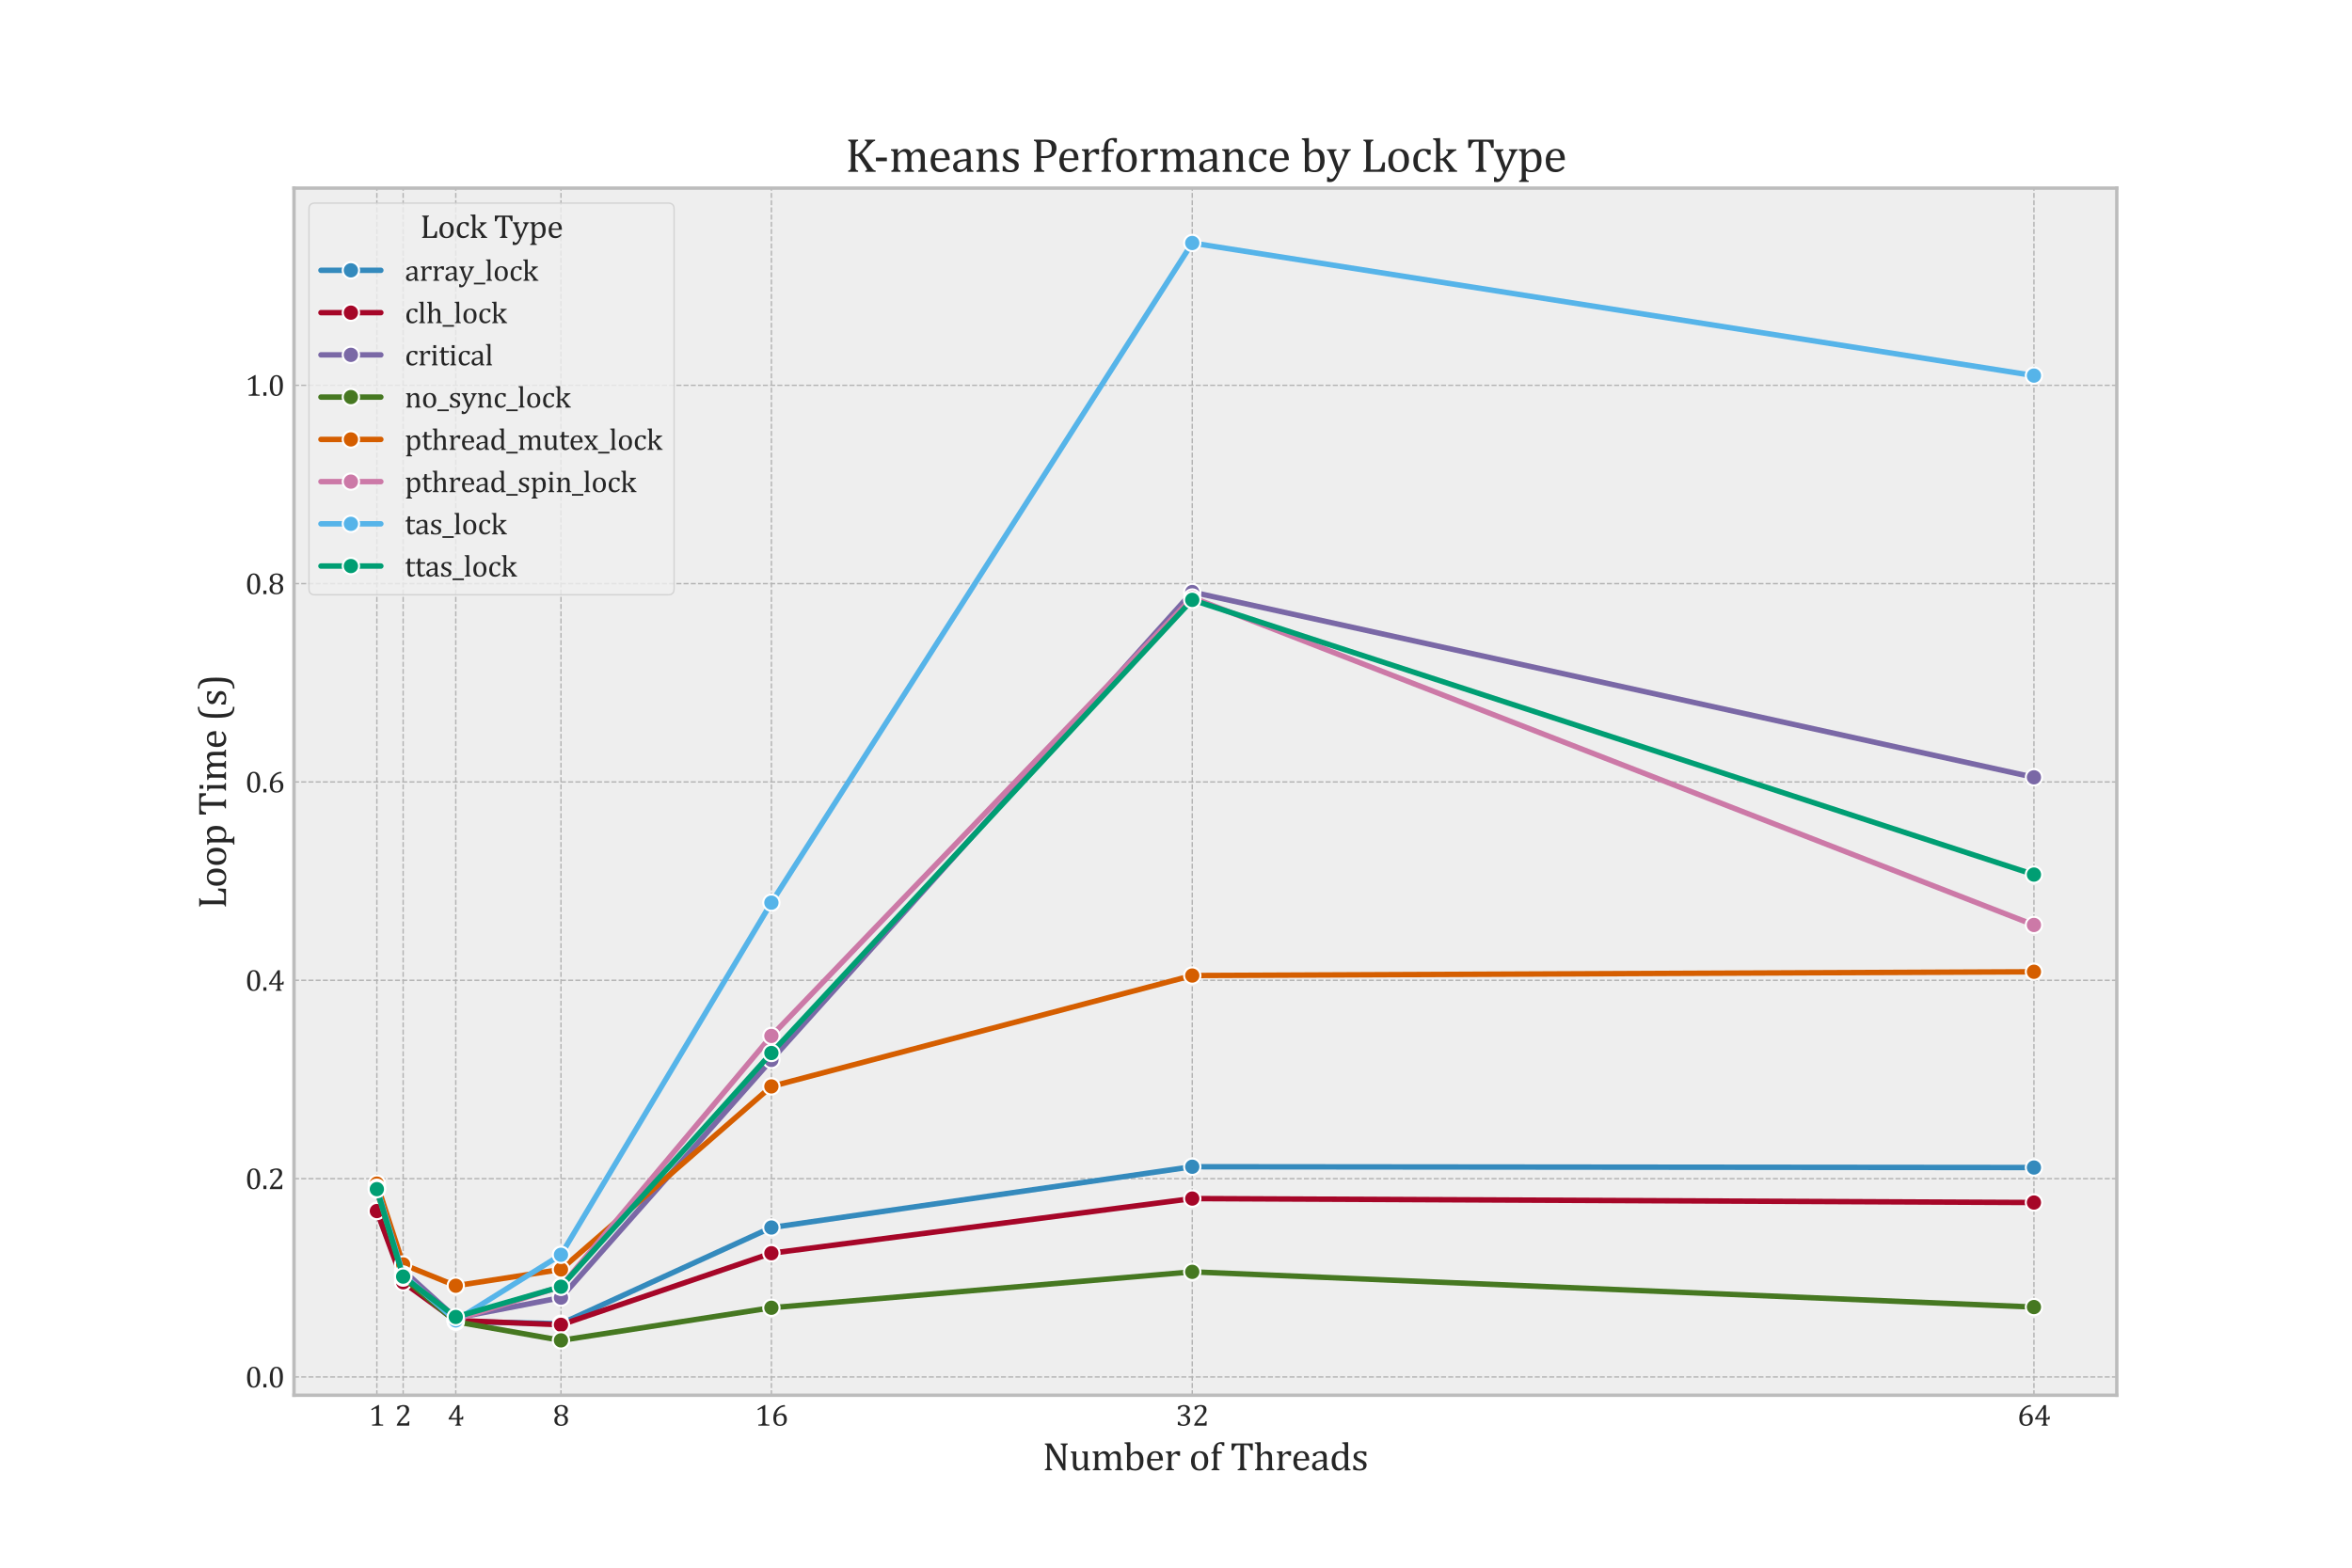 <?xml version="1.0" encoding="utf-8" standalone="no"?>
<!DOCTYPE svg PUBLIC "-//W3C//DTD SVG 1.1//EN"
  "http://www.w3.org/Graphics/SVG/1.1/DTD/svg11.dtd">
<svg xmlns:xlink="http://www.w3.org/1999/xlink" width="864pt" height="576pt" viewBox="0 0 864 576" xmlns="http://www.w3.org/2000/svg" version="1.1">
 <defs>
  <style type="text/css">*{stroke-linejoin: round; stroke-linecap: butt}</style>
 </defs>
 <g id="figure_1">
  <g id="patch_1">
   <path d="M 0 576 
L 864 576 
L 864 0 
L 0 0 
z
" style="fill: #ffffff"/>
  </g>
  <g id="axes_1">
   <g id="patch_2">
    <path d="M 108 512.64 
L 777.6 512.64 
L 777.6 69.12 
L 108 69.12 
z
" style="fill: #eeeeee"/>
   </g>
   <g id="matplotlib.axis_1">
    <g id="xtick_1">
     <g id="line2d_1">
      <path d="M 138.436 512.64 
L 138.436 69.12 
" clip-path="url(#pe5cb9ac042)" style="fill: none; stroke-dasharray: 1.85,0.8; stroke-dashoffset: 0; stroke: #b2b2b2; stroke-width: 0.5"/>
     </g>
     <g id="text_1">
      <!-- 1 -->
      <g style="fill: #262626" transform="translate(135.391 523.826) scale(0.11 -0.11)">
       <defs>
        <path id="Cambria-31" d="M 2172 816 
Q 2172 634 2192 542 
Q 2213 450 2264 392 
Q 2316 334 2412 301 
Q 2509 269 2656 251 
Q 2803 234 3044 228 
L 3044 0 
L 734 0 
L 734 228 
Q 1081 244 1229 270 
Q 1378 297 1456 350 
Q 1534 403 1570 500 
Q 1606 597 1606 816 
L 1606 3350 
Q 1606 3475 1562 3533 
Q 1519 3591 1434 3591 
Q 1334 3591 1150 3487 
Q 966 3384 694 3203 
L 556 3444 
L 2019 4316 
L 2191 4316 
Q 2172 4016 2172 3484 
L 2172 816 
z
" transform="scale(0.016)"/>
       </defs>
       <use xlink:href="#Cambria-31"/>
      </g>
     </g>
    </g>
    <g id="xtick_2">
     <g id="line2d_2">
      <path d="M 148.099 512.64 
L 148.099 69.12 
" clip-path="url(#pe5cb9ac042)" style="fill: none; stroke-dasharray: 1.85,0.8; stroke-dashoffset: 0; stroke: #b2b2b2; stroke-width: 0.5"/>
     </g>
     <g id="text_2">
      <!-- 2 -->
      <g style="fill: #262626" transform="translate(145.053 523.826) scale(0.11 -0.11)">
       <defs>
        <path id="Cambria-32" d="M 2194 500 
Q 2347 500 2440 519 
Q 2534 538 2590 581 
Q 2647 625 2680 695 
Q 2713 766 2763 913 
L 3028 913 
L 2975 0 
L 403 0 
L 403 150 
Q 538 478 766 822 
Q 994 1166 1413 1631 
Q 1775 2031 1934 2238 
Q 2109 2463 2195 2627 
Q 2281 2791 2318 2936 
Q 2356 3081 2356 3228 
Q 2356 3463 2281 3642 
Q 2206 3822 2051 3925 
Q 1897 4028 1663 4028 
Q 1078 4028 875 3378 
L 497 3378 
L 497 3978 
Q 875 4156 1204 4236 
Q 1534 4316 1797 4316 
Q 2378 4316 2675 4061 
Q 2972 3806 2972 3322 
Q 2972 3156 2939 3017 
Q 2906 2878 2836 2742 
Q 2766 2606 2647 2450 
Q 2528 2294 2384 2133 
Q 2241 1972 1888 1597 
Q 1294 969 1016 500 
L 2194 500 
z
" transform="scale(0.016)"/>
       </defs>
       <use xlink:href="#Cambria-32"/>
      </g>
     </g>
    </g>
    <g id="xtick_3">
     <g id="line2d_3">
      <path d="M 167.423 512.64 
L 167.423 69.12 
" clip-path="url(#pe5cb9ac042)" style="fill: none; stroke-dasharray: 1.85,0.8; stroke-dashoffset: 0; stroke: #b2b2b2; stroke-width: 0.5"/>
     </g>
     <g id="text_3">
      <!-- 4 -->
      <g style="fill: #262626" transform="translate(164.378 523.826) scale(0.11 -0.11)">
       <defs>
        <path id="Cambria-34" d="M 1613 153 
Q 1806 203 1872 264 
Q 1938 325 1958 437 
Q 1978 550 1978 781 
L 1978 1294 
L 241 1294 
L 241 1528 
L 2069 4288 
L 2516 4288 
L 2516 1597 
L 2581 1597 
Q 2763 1597 2841 1623 
Q 2919 1650 2970 1717 
Q 3022 1784 3066 1938 
L 3303 1938 
L 3266 1294 
L 2516 1294 
L 2516 781 
Q 2516 572 2530 475 
Q 2544 378 2576 322 
Q 2609 266 2673 228 
Q 2738 191 2881 153 
L 2881 0 
L 1613 0 
L 1613 153 
z
M 756 1597 
L 1978 1597 
L 1978 2375 
Q 1978 2669 1987 3033 
Q 1997 3397 2009 3581 
L 1978 3581 
L 756 1641 
L 756 1597 
z
" transform="scale(0.016)"/>
       </defs>
       <use xlink:href="#Cambria-34"/>
      </g>
     </g>
    </g>
    <g id="xtick_4">
     <g id="line2d_4">
      <path d="M 206.073 512.64 
L 206.073 69.12 
" clip-path="url(#pe5cb9ac042)" style="fill: none; stroke-dasharray: 1.85,0.8; stroke-dashoffset: 0; stroke: #b2b2b2; stroke-width: 0.5"/>
     </g>
     <g id="text_4">
      <!-- 8 -->
      <g style="fill: #262626" transform="translate(203.027 523.826) scale(0.11 -0.11)">
       <defs>
        <path id="Cambria-38" d="M 2475 2253 
L 2481 2213 
Q 2834 2075 3015 1811 
Q 3197 1547 3197 1175 
Q 3197 809 3022 531 
Q 2847 253 2514 101 
Q 2181 -50 1738 -50 
Q 1322 -50 1008 89 
Q 694 228 520 495 
Q 347 763 347 1125 
Q 347 1397 440 1597 
Q 534 1797 686 1926 
Q 838 2056 1069 2163 
L 1063 2203 
Q 391 2494 391 3200 
Q 391 3522 567 3775 
Q 744 4028 1070 4172 
Q 1397 4316 1794 4316 
Q 2244 4316 2550 4189 
Q 2856 4063 3011 3823 
Q 3166 3584 3166 3250 
Q 3166 2906 2997 2657 
Q 2828 2409 2475 2253 
z
M 978 3228 
Q 978 3044 1022 2881 
Q 1066 2719 1162 2600 
Q 1259 2481 1414 2411 
Q 1569 2341 1794 2341 
Q 2053 2341 2229 2442 
Q 2406 2544 2492 2739 
Q 2578 2934 2578 3191 
Q 2578 3472 2476 3667 
Q 2375 3863 2197 3956 
Q 2019 4050 1788 4050 
Q 1394 4050 1186 3836 
Q 978 3622 978 3228 
z
M 944 1178 
Q 944 975 991 798 
Q 1038 622 1139 494 
Q 1241 366 1400 291 
Q 1559 216 1788 216 
Q 2044 216 2226 320 
Q 2409 425 2504 631 
Q 2600 838 2600 1119 
Q 2600 1419 2497 1636 
Q 2394 1853 2206 1967 
Q 2019 2081 1772 2081 
Q 1541 2081 1383 2009 
Q 1225 1938 1126 1816 
Q 1028 1694 986 1530 
Q 944 1366 944 1178 
z
" transform="scale(0.016)"/>
       </defs>
       <use xlink:href="#Cambria-38"/>
      </g>
     </g>
    </g>
    <g id="xtick_5">
     <g id="line2d_5">
      <path d="M 283.371 512.64 
L 283.371 69.12 
" clip-path="url(#pe5cb9ac042)" style="fill: none; stroke-dasharray: 1.85,0.8; stroke-dashoffset: 0; stroke: #b2b2b2; stroke-width: 0.5"/>
     </g>
     <g id="text_5">
      <!-- 16 -->
      <g style="fill: #262626" transform="translate(277.28 523.826) scale(0.11 -0.11)">
       <defs>
        <path id="Cambria-36" d="M 2847 4144 
L 2847 3991 
Q 2366 3991 1994 3784 
Q 1622 3578 1376 3178 
Q 1131 2778 1031 2228 
L 1063 2216 
Q 1325 2403 1579 2490 
Q 1834 2578 2131 2578 
Q 2484 2578 2732 2423 
Q 2981 2269 3106 1989 
Q 3231 1709 3231 1334 
Q 3231 928 3075 617 
Q 2919 306 2592 128 
Q 2266 -50 1788 -50 
Q 1103 -50 754 375 
Q 406 800 406 1628 
Q 406 2184 581 2668 
Q 756 3153 1078 3514 
Q 1400 3875 1825 4083 
Q 2250 4291 2719 4316 
L 2847 4144 
z
M 1916 2250 
Q 1763 2250 1620 2215 
Q 1478 2181 1353 2115 
Q 1228 2050 1109 1950 
Q 1072 1916 1053 1878 
Q 1022 1819 1012 1731 
Q 1003 1644 1003 1438 
Q 1003 841 1203 528 
Q 1403 216 1809 216 
Q 2044 216 2203 297 
Q 2363 378 2461 520 
Q 2559 663 2601 855 
Q 2644 1047 2644 1272 
Q 2644 1734 2453 1992 
Q 2263 2250 1916 2250 
z
" transform="scale(0.016)"/>
       </defs>
       <use xlink:href="#Cambria-31"/>
       <use xlink:href="#Cambria-36" transform="translate(55.371 0)"/>
      </g>
     </g>
    </g>
    <g id="xtick_6">
     <g id="line2d_6">
      <path d="M 437.969 512.64 
L 437.969 69.12 
" clip-path="url(#pe5cb9ac042)" style="fill: none; stroke-dasharray: 1.85,0.8; stroke-dashoffset: 0; stroke: #b2b2b2; stroke-width: 0.5"/>
     </g>
     <g id="text_6">
      <!-- 32 -->
      <g style="fill: #262626" transform="translate(431.878 523.826) scale(0.11 -0.11)">
       <defs>
        <path id="Cambria-33" d="M 497 3381 
L 497 3975 
Q 859 4147 1175 4231 
Q 1491 4316 1784 4316 
Q 2138 4316 2403 4206 
Q 2669 4097 2809 3892 
Q 2950 3688 2950 3403 
Q 2950 3138 2844 2936 
Q 2738 2734 2545 2584 
Q 2353 2434 2047 2291 
L 2047 2263 
Q 2238 2228 2414 2145 
Q 2591 2063 2728 1931 
Q 2866 1800 2948 1617 
Q 3031 1434 3031 1200 
Q 3031 838 2873 556 
Q 2716 275 2391 112 
Q 2066 -50 1600 -50 
Q 1331 -50 1020 11 
Q 709 72 450 172 
L 450 834 
L 825 834 
Q 934 509 1114 362 
Q 1294 216 1603 216 
Q 2009 216 2217 437 
Q 2425 659 2425 1094 
Q 2425 1550 2150 1790 
Q 1875 2031 1344 2031 
L 1063 2031 
L 1063 2306 
Q 1484 2331 1773 2468 
Q 2063 2606 2203 2822 
Q 2344 3038 2344 3306 
Q 2344 3653 2159 3840 
Q 1975 4028 1622 4028 
Q 1328 4028 1143 3868 
Q 959 3709 872 3381 
L 497 3381 
z
" transform="scale(0.016)"/>
       </defs>
       <use xlink:href="#Cambria-33"/>
       <use xlink:href="#Cambria-32" transform="translate(55.371 0)"/>
      </g>
     </g>
    </g>
    <g id="xtick_7">
     <g id="line2d_7">
      <path d="M 747.164 512.64 
L 747.164 69.12 
" clip-path="url(#pe5cb9ac042)" style="fill: none; stroke-dasharray: 1.85,0.8; stroke-dashoffset: 0; stroke: #b2b2b2; stroke-width: 0.5"/>
     </g>
     <g id="text_7">
      <!-- 64 -->
      <g style="fill: #262626" transform="translate(741.072 523.826) scale(0.11 -0.11)">
       <use xlink:href="#Cambria-36"/>
       <use xlink:href="#Cambria-34" transform="translate(55.371 0)"/>
      </g>
     </g>
    </g>
    <g id="text_8">
     <!-- Number of Threads -->
     <g style="fill: #262626" transform="translate(382.996 540.198) scale(0.144 -0.144)">
      <defs>
       <path id="Cambria-4e" d="M 2888 1691 
Q 3000 1503 3076 1362 
Q 3153 1222 3234 1047 
L 3275 1047 
Q 3259 1238 3246 1805 
Q 3234 2372 3234 2828 
L 3234 3484 
Q 3234 3700 3221 3800 
Q 3209 3900 3176 3953 
Q 3144 4006 3086 4039 
Q 3028 4072 2884 4113 
L 2884 4266 
L 4009 4266 
L 4009 4113 
Q 3869 4075 3811 4044 
Q 3753 4013 3717 3963 
Q 3681 3913 3662 3813 
Q 3644 3713 3644 3484 
L 3644 -19 
L 3253 -19 
L 1513 2900 
Q 1350 3172 1281 3297 
Q 1213 3422 1153 3544 
L 1100 3544 
Q 1122 3303 1131 2673 
Q 1141 2044 1141 1419 
L 1141 781 
Q 1141 572 1155 475 
Q 1169 378 1201 322 
Q 1234 266 1298 228 
Q 1363 191 1506 153 
L 1506 0 
L 366 0 
L 366 153 
Q 559 203 625 264 
Q 691 325 711 437 
Q 731 550 731 781 
L 731 3484 
Q 731 3700 715 3798 
Q 700 3897 664 3951 
Q 628 4006 568 4039 
Q 509 4072 366 4113 
L 366 4266 
L 1344 4266 
L 2888 1691 
z
" transform="scale(0.016)"/>
       <path id="Cambria-75" d="M 228 2988 
L 1119 2988 
L 1119 1397 
Q 1119 1031 1147 840 
Q 1175 650 1231 553 
Q 1288 456 1391 390 
Q 1494 325 1675 325 
Q 1794 325 1903 372 
Q 2013 419 2147 536 
Q 2281 653 2339 768 
Q 2397 884 2397 1038 
L 2397 2209 
Q 2397 2388 2387 2478 
Q 2378 2569 2356 2623 
Q 2334 2678 2304 2712 
Q 2275 2747 2220 2775 
Q 2166 2803 2044 2834 
L 2044 2988 
L 2934 2988 
L 2934 853 
Q 2934 613 2943 506 
Q 2953 400 2984 337 
Q 3016 275 3081 236 
Q 3147 197 3316 163 
L 3316 0 
L 2600 -31 
L 2409 -31 
L 2428 481 
L 2381 494 
Q 2122 213 1886 81 
Q 1650 -50 1413 -50 
Q 1128 -50 943 62 
Q 759 175 668 398 
Q 578 622 578 1028 
L 578 2209 
Q 578 2472 558 2570 
Q 538 2669 480 2726 
Q 422 2784 228 2834 
L 228 2988 
z
" transform="scale(0.016)"/>
       <path id="Cambria-6d" d="M 1147 2506 
L 1191 2494 
Q 1378 2681 1498 2776 
Q 1619 2872 1731 2930 
Q 1844 2988 1942 3013 
Q 2041 3038 2144 3038 
Q 2456 3038 2653 2894 
Q 2850 2750 2925 2453 
Q 3159 2691 3304 2803 
Q 3450 2916 3601 2977 
Q 3753 3038 3928 3038 
Q 4138 3038 4289 2977 
Q 4441 2916 4545 2789 
Q 4650 2663 4698 2472 
Q 4747 2281 4747 1959 
L 4747 781 
Q 4747 544 4762 453 
Q 4778 363 4808 313 
Q 4838 263 4897 227 
Q 4956 191 5097 153 
L 5097 0 
L 3869 0 
L 3869 153 
Q 3991 191 4044 219 
Q 4097 247 4133 297 
Q 4169 347 4189 451 
Q 4209 556 4209 769 
L 4209 1588 
Q 4209 1853 4195 2026 
Q 4181 2200 4151 2303 
Q 4122 2406 4080 2465 
Q 4038 2525 3984 2569 
Q 3931 2613 3859 2638 
Q 3788 2663 3669 2663 
Q 3544 2663 3436 2613 
Q 3328 2563 3201 2444 
Q 3075 2325 3019 2204 
Q 2963 2084 2963 1922 
L 2963 781 
Q 2963 544 2978 453 
Q 2994 363 3023 313 
Q 3053 263 3112 227 
Q 3172 191 3313 153 
L 3313 0 
L 2084 0 
L 2084 153 
Q 2206 191 2259 219 
Q 2313 247 2348 297 
Q 2384 347 2404 451 
Q 2425 556 2425 769 
L 2425 1588 
Q 2425 1866 2409 2041 
Q 2394 2216 2361 2322 
Q 2328 2428 2276 2493 
Q 2225 2559 2172 2593 
Q 2119 2628 2047 2645 
Q 1975 2663 1884 2663 
Q 1756 2663 1643 2605 
Q 1531 2547 1414 2437 
Q 1297 2328 1237 2209 
Q 1178 2091 1178 1953 
L 1178 781 
Q 1178 603 1187 509 
Q 1197 416 1217 362 
Q 1238 309 1269 276 
Q 1300 244 1358 214 
Q 1416 184 1531 153 
L 1531 0 
L 306 0 
L 306 153 
Q 425 191 476 219 
Q 528 247 565 297 
Q 603 347 622 450 
Q 641 553 641 772 
L 641 2134 
Q 641 2334 634 2456 
Q 628 2578 590 2651 
Q 553 2725 476 2761 
Q 400 2797 259 2822 
L 259 2988 
L 991 3016 
L 1181 3016 
L 1147 2506 
z
" transform="scale(0.016)"/>
       <path id="Cambria-62" d="M 1091 2497 
L 1103 2494 
Q 1322 2722 1467 2825 
Q 1613 2928 1767 2983 
Q 1922 3038 2106 3038 
Q 2441 3038 2680 2867 
Q 2919 2697 3048 2356 
Q 3178 2016 3178 1522 
Q 3178 1013 3023 661 
Q 2869 309 2567 129 
Q 2266 -50 1853 -50 
Q 1622 -50 1417 -8 
Q 1213 34 988 141 
L 769 -50 
L 553 0 
L 553 3397 
Q 553 3697 548 3815 
Q 544 3934 523 4017 
Q 503 4100 467 4147 
Q 431 4194 370 4222 
Q 309 4250 150 4278 
L 150 4441 
L 906 4472 
L 1091 4472 
L 1091 2497 
z
M 1091 1125 
Q 1091 884 1112 742 
Q 1134 600 1186 506 
Q 1238 413 1336 334 
Q 1434 256 1556 226 
Q 1678 197 1828 197 
Q 2203 197 2397 503 
Q 2591 809 2591 1422 
Q 2591 2041 2414 2352 
Q 2238 2663 1881 2663 
Q 1703 2663 1578 2608 
Q 1453 2553 1329 2437 
Q 1206 2322 1148 2209 
Q 1091 2097 1091 1953 
L 1091 1125 
z
" transform="scale(0.016)"/>
       <path id="Cambria-65" d="M 2800 531 
Q 2600 322 2433 203 
Q 2266 84 2066 17 
Q 1866 -50 1625 -50 
Q 981 -50 653 336 
Q 325 722 325 1475 
Q 325 1941 492 2297 
Q 659 2653 968 2847 
Q 1278 3041 1681 3041 
Q 1997 3041 2219 2941 
Q 2441 2841 2573 2667 
Q 2706 2494 2779 2230 
Q 2853 1966 2863 1541 
L 894 1541 
L 894 1484 
Q 894 1116 976 864 
Q 1059 613 1248 470 
Q 1438 328 1741 328 
Q 1997 328 2201 423 
Q 2406 519 2609 734 
L 2800 531 
z
M 2275 1800 
Q 2256 2138 2190 2352 
Q 2125 2566 1994 2680 
Q 1863 2794 1650 2794 
Q 1328 2794 1136 2536 
Q 944 2278 909 1800 
L 2275 1800 
z
" transform="scale(0.016)"/>
       <path id="Cambria-72" d="M 1147 2469 
L 1191 2459 
Q 1363 2669 1509 2789 
Q 1656 2909 1826 2975 
Q 1997 3041 2213 3041 
Q 2394 3041 2541 3022 
L 2541 2303 
L 2188 2303 
Q 2113 2472 2028 2548 
Q 1944 2625 1797 2625 
Q 1684 2625 1573 2559 
Q 1463 2494 1359 2369 
Q 1256 2244 1217 2134 
Q 1178 2025 1178 1875 
L 1178 781 
Q 1178 497 1212 389 
Q 1247 281 1326 231 
Q 1406 181 1566 153 
L 1566 0 
L 306 0 
L 306 153 
Q 425 191 476 219 
Q 528 247 565 297 
Q 603 347 622 450 
Q 641 553 641 772 
L 641 2134 
Q 641 2334 634 2456 
Q 628 2578 590 2651 
Q 553 2725 476 2761 
Q 400 2797 259 2822 
L 259 2984 
L 991 3016 
L 1181 3016 
L 1147 2469 
z
" transform="scale(0.016)"/>
       <path id="Cambria-20" transform="scale(0.016)"/>
       <path id="Cambria-6f" d="M 1663 -50 
Q 1013 -50 670 333 
Q 328 716 328 1466 
Q 328 1981 508 2337 
Q 688 2694 1000 2867 
Q 1313 3041 1713 3041 
Q 2381 3041 2725 2652 
Q 3069 2263 3069 1534 
Q 3069 1016 2897 659 
Q 2725 303 2409 126 
Q 2094 -50 1663 -50 
z
M 919 1531 
Q 919 888 1123 542 
Q 1328 197 1709 197 
Q 1919 197 2066 298 
Q 2213 400 2305 572 
Q 2397 744 2437 970 
Q 2478 1197 2478 1444 
Q 2478 1903 2376 2206 
Q 2275 2509 2100 2651 
Q 1925 2794 1700 2794 
Q 1322 2794 1120 2466 
Q 919 2138 919 1531 
z
" transform="scale(0.016)"/>
       <path id="Cambria-66" d="M 1909 2672 
L 1163 2672 
L 1163 781 
Q 1163 572 1183 465 
Q 1203 359 1242 304 
Q 1281 250 1345 217 
Q 1409 184 1550 153 
L 1550 0 
L 272 0 
L 272 153 
Q 409 191 468 225 
Q 528 259 561 312 
Q 594 366 609 466 
Q 625 566 625 781 
L 625 2672 
L 247 2672 
L 247 2831 
Q 366 2850 405 2861 
Q 444 2872 480 2894 
Q 516 2916 542 2956 
Q 569 2997 589 3076 
Q 609 3156 622 3300 
Q 650 3641 745 3853 
Q 841 4066 1023 4216 
Q 1206 4366 1414 4427 
Q 1622 4488 1903 4488 
Q 2150 4488 2322 4453 
L 2322 3888 
L 2013 3888 
Q 1953 4072 1873 4148 
Q 1794 4225 1650 4225 
Q 1547 4225 1476 4197 
Q 1406 4169 1347 4109 
Q 1288 4050 1245 3950 
Q 1203 3850 1183 3701 
Q 1163 3553 1163 3316 
L 1163 2988 
L 1909 2988 
L 1909 2672 
z
" transform="scale(0.016)"/>
       <path id="Cambria-54" d="M 206 4266 
L 3588 4266 
L 3588 3178 
L 3281 3178 
Q 3213 3447 3145 3603 
Q 3078 3759 3003 3840 
Q 2928 3922 2842 3956 
Q 2756 3991 2584 3991 
L 2188 3991 
L 2188 791 
Q 2188 606 2208 497 
Q 2228 388 2270 323 
Q 2313 259 2384 223 
Q 2456 188 2609 153 
L 2609 0 
L 1181 0 
L 1181 153 
Q 1275 175 1347 200 
Q 1419 225 1464 261 
Q 1509 297 1539 353 
Q 1569 409 1586 506 
Q 1603 603 1603 791 
L 1603 3991 
L 1209 3991 
Q 1063 3991 967 3962 
Q 872 3934 790 3845 
Q 709 3756 642 3592 
Q 575 3428 516 3178 
L 206 3178 
L 206 4266 
z
" transform="scale(0.016)"/>
       <path id="Cambria-68" d="M 1141 2497 
L 1153 2494 
Q 1397 2741 1539 2839 
Q 1681 2938 1820 2988 
Q 1959 3038 2119 3038 
Q 2291 3038 2425 2997 
Q 2559 2956 2661 2873 
Q 2763 2791 2827 2670 
Q 2891 2550 2922 2383 
Q 2953 2216 2953 1959 
L 2953 781 
Q 2953 509 2976 411 
Q 3000 313 3061 258 
Q 3122 203 3306 153 
L 3306 0 
L 2075 0 
L 2075 153 
Q 2197 191 2250 219 
Q 2303 247 2339 297 
Q 2375 347 2395 451 
Q 2416 556 2416 769 
L 2416 1588 
Q 2416 2003 2373 2223 
Q 2331 2444 2207 2553 
Q 2084 2663 1863 2663 
Q 1738 2663 1638 2619 
Q 1538 2575 1406 2462 
Q 1275 2350 1208 2231 
Q 1141 2113 1141 1978 
L 1141 781 
Q 1141 569 1152 478 
Q 1163 388 1194 327 
Q 1225 266 1289 227 
Q 1353 188 1488 153 
L 1488 0 
L 250 0 
L 250 153 
Q 388 191 447 225 
Q 506 259 539 312 
Q 572 366 587 466 
Q 603 566 603 781 
L 603 3397 
Q 603 3697 598 3815 
Q 594 3934 573 4017 
Q 553 4100 517 4147 
Q 481 4194 420 4222 
Q 359 4250 200 4278 
L 200 4441 
L 953 4472 
L 1141 4472 
L 1141 2497 
z
" transform="scale(0.016)"/>
       <path id="Cambria-61" d="M 2109 447 
L 2063 459 
Q 1791 181 1552 65 
Q 1313 -50 1044 -50 
Q 806 -50 625 42 
Q 444 134 347 301 
Q 250 469 250 688 
Q 250 1144 701 1392 
Q 1153 1641 2056 1681 
L 2056 1884 
Q 2056 2209 1993 2396 
Q 1931 2584 1797 2671 
Q 1663 2759 1438 2759 
Q 1194 2759 1045 2631 
Q 897 2503 822 2247 
L 413 2247 
L 413 2653 
Q 713 2809 913 2882 
Q 1113 2956 1313 2998 
Q 1513 3041 1719 3041 
Q 2028 3041 2215 2942 
Q 2403 2844 2497 2641 
Q 2591 2438 2591 2028 
L 2591 941 
Q 2591 709 2594 614 
Q 2597 519 2612 437 
Q 2628 356 2659 307 
Q 2691 259 2752 225 
Q 2813 191 2950 153 
L 2950 0 
L 2094 0 
L 2109 447 
z
M 2056 1425 
Q 1422 1419 1106 1256 
Q 791 1094 791 766 
Q 791 588 862 484 
Q 934 381 1043 342 
Q 1153 303 1303 303 
Q 1516 303 1689 406 
Q 1863 509 1959 668 
Q 2056 828 2056 984 
L 2056 1425 
z
" transform="scale(0.016)"/>
       <path id="Cambria-64" d="M 2413 3397 
Q 2413 3697 2408 3815 
Q 2403 3934 2383 4017 
Q 2363 4100 2327 4147 
Q 2291 4194 2230 4222 
Q 2169 4250 2009 4278 
L 2009 4441 
L 2766 4472 
L 2950 4472 
L 2950 853 
Q 2950 609 2959 504 
Q 2969 400 3000 337 
Q 3031 275 3098 236 
Q 3166 197 3334 163 
L 3334 0 
L 2597 -31 
L 2409 -31 
L 2447 481 
L 2400 494 
Q 2203 284 2058 179 
Q 1913 75 1748 12 
Q 1584 -50 1397 -50 
Q 884 -50 606 339 
Q 328 728 328 1463 
Q 328 1975 509 2333 
Q 691 2691 998 2866 
Q 1306 3041 1691 3041 
Q 1897 3041 2065 3008 
Q 2234 2975 2413 2900 
L 2413 3397 
z
M 2413 1853 
Q 2413 2097 2391 2244 
Q 2369 2391 2317 2491 
Q 2266 2591 2178 2659 
Q 2091 2728 1986 2759 
Q 1881 2791 1734 2791 
Q 1334 2791 1125 2470 
Q 916 2150 916 1550 
Q 916 950 1087 637 
Q 1259 325 1609 325 
Q 1747 325 1837 348 
Q 1928 372 2015 423 
Q 2103 475 2193 565 
Q 2284 656 2326 731 
Q 2369 806 2391 903 
Q 2413 1000 2413 1153 
L 2413 1853 
z
" transform="scale(0.016)"/>
       <path id="Cambria-73" d="M 2397 2303 
L 2097 2303 
Q 2028 2491 1934 2598 
Q 1841 2706 1722 2750 
Q 1603 2794 1431 2794 
Q 1181 2794 1032 2676 
Q 884 2559 884 2356 
Q 884 2213 943 2119 
Q 1003 2025 1128 1944 
Q 1253 1863 1569 1728 
Q 1888 1591 2061 1475 
Q 2234 1359 2332 1206 
Q 2431 1053 2431 841 
Q 2431 594 2347 425 
Q 2263 256 2109 150 
Q 1956 44 1745 -3 
Q 1534 -50 1284 -50 
Q 1022 -50 775 -11 
Q 528 28 294 91 
L 294 744 
L 600 744 
Q 684 456 850 326 
Q 1016 197 1306 197 
Q 1419 197 1526 220 
Q 1634 244 1718 298 
Q 1803 353 1853 447 
Q 1903 541 1903 681 
Q 1903 841 1840 941 
Q 1778 1041 1647 1123 
Q 1516 1206 1184 1347 
Q 900 1466 728 1578 
Q 556 1691 457 1844 
Q 359 1997 359 2206 
Q 359 2463 498 2652 
Q 638 2841 900 2941 
Q 1163 3041 1516 3041 
Q 1722 3041 1914 3020 
Q 2106 3000 2397 2941 
L 2397 2303 
z
" transform="scale(0.016)"/>
      </defs>
      <use xlink:href="#Cambria-4e"/>
      <use xlink:href="#Cambria-75" transform="translate(68.066 0)"/>
      <use xlink:href="#Cambria-6d" transform="translate(123.291 0)"/>
      <use xlink:href="#Cambria-62" transform="translate(206.494 0)"/>
      <use xlink:href="#Cambria-65" transform="translate(261.23 0)"/>
      <use xlink:href="#Cambria-72" transform="translate(310.01 0)"/>
      <use xlink:href="#Cambria-20" transform="translate(351.367 0)"/>
      <use xlink:href="#Cambria-6f" transform="translate(373.389 0)"/>
      <use xlink:href="#Cambria-66" transform="translate(426.465 0)"/>
      <use xlink:href="#Cambria-20" transform="translate(456.738 0)"/>
      <use xlink:href="#Cambria-54" transform="translate(478.76 0)"/>
      <use xlink:href="#Cambria-68" transform="translate(538.037 0)"/>
      <use xlink:href="#Cambria-72" transform="translate(593.213 0)"/>
      <use xlink:href="#Cambria-65" transform="translate(634.57 0)"/>
      <use xlink:href="#Cambria-61" transform="translate(683.35 0)"/>
      <use xlink:href="#Cambria-64" transform="translate(732.178 0)"/>
      <use xlink:href="#Cambria-73" transform="translate(787.646 0)"/>
     </g>
    </g>
   </g>
   <g id="matplotlib.axis_2">
    <g id="ytick_1">
     <g id="line2d_8">
      <path d="M 108 505.925 
L 777.6 505.925 
" clip-path="url(#pe5cb9ac042)" style="fill: none; stroke-dasharray: 1.85,0.8; stroke-dashoffset: 0; stroke: #b2b2b2; stroke-width: 0.5"/>
     </g>
     <g id="text_9">
      <!-- 0.0 -->
      <g style="fill: #262626" transform="translate(90.061 509.768) scale(0.11 -0.11)">
       <defs>
        <path id="Cambria-30" d="M 1738 -50 
Q 1063 -50 733 481 
Q 403 1013 403 2094 
Q 403 2669 504 3087 
Q 606 3506 789 3779 
Q 972 4053 1228 4184 
Q 1484 4316 1788 4316 
Q 2472 4316 2806 3787 
Q 3141 3259 3141 2191 
Q 3141 1084 2783 517 
Q 2425 -50 1738 -50 
z
M 1013 2188 
Q 1013 1169 1202 692 
Q 1391 216 1788 216 
Q 2166 216 2348 664 
Q 2531 1113 2531 2053 
Q 2531 2772 2437 3217 
Q 2344 3663 2176 3856 
Q 2009 4050 1772 4050 
Q 1556 4050 1411 3922 
Q 1266 3794 1177 3553 
Q 1088 3313 1050 2967 
Q 1013 2622 1013 2188 
z
" transform="scale(0.016)"/>
        <path id="Cambria-2e" d="M 972 725 
L 972 0 
L 341 0 
L 341 725 
L 972 725 
z
" transform="scale(0.016)"/>
       </defs>
       <use xlink:href="#Cambria-30"/>
       <use xlink:href="#Cambria-2e" transform="translate(55.371 0)"/>
       <use xlink:href="#Cambria-30" transform="translate(75.879 0)"/>
      </g>
     </g>
    </g>
    <g id="ytick_2">
     <g id="line2d_9">
      <path d="M 108 433.053 
L 777.6 433.053 
" clip-path="url(#pe5cb9ac042)" style="fill: none; stroke-dasharray: 1.85,0.8; stroke-dashoffset: 0; stroke: #b2b2b2; stroke-width: 0.5"/>
     </g>
     <g id="text_10">
      <!-- 0.2 -->
      <g style="fill: #262626" transform="translate(90.061 436.896) scale(0.11 -0.11)">
       <use xlink:href="#Cambria-30"/>
       <use xlink:href="#Cambria-2e" transform="translate(55.371 0)"/>
       <use xlink:href="#Cambria-32" transform="translate(75.879 0)"/>
      </g>
     </g>
    </g>
    <g id="ytick_3">
     <g id="line2d_10">
      <path d="M 108 360.181 
L 777.6 360.181 
" clip-path="url(#pe5cb9ac042)" style="fill: none; stroke-dasharray: 1.85,0.8; stroke-dashoffset: 0; stroke: #b2b2b2; stroke-width: 0.5"/>
     </g>
     <g id="text_11">
      <!-- 0.4 -->
      <g style="fill: #262626" transform="translate(90.061 364.024) scale(0.11 -0.11)">
       <use xlink:href="#Cambria-30"/>
       <use xlink:href="#Cambria-2e" transform="translate(55.371 0)"/>
       <use xlink:href="#Cambria-34" transform="translate(75.879 0)"/>
      </g>
     </g>
    </g>
    <g id="ytick_4">
     <g id="line2d_11">
      <path d="M 108 287.309 
L 777.6 287.309 
" clip-path="url(#pe5cb9ac042)" style="fill: none; stroke-dasharray: 1.85,0.8; stroke-dashoffset: 0; stroke: #b2b2b2; stroke-width: 0.5"/>
     </g>
     <g id="text_12">
      <!-- 0.6 -->
      <g style="fill: #262626" transform="translate(90.061 291.152) scale(0.11 -0.11)">
       <use xlink:href="#Cambria-30"/>
       <use xlink:href="#Cambria-2e" transform="translate(55.371 0)"/>
       <use xlink:href="#Cambria-36" transform="translate(75.879 0)"/>
      </g>
     </g>
    </g>
    <g id="ytick_5">
     <g id="line2d_12">
      <path d="M 108 214.437 
L 777.6 214.437 
" clip-path="url(#pe5cb9ac042)" style="fill: none; stroke-dasharray: 1.85,0.8; stroke-dashoffset: 0; stroke: #b2b2b2; stroke-width: 0.5"/>
     </g>
     <g id="text_13">
      <!-- 0.8 -->
      <g style="fill: #262626" transform="translate(90.061 218.281) scale(0.11 -0.11)">
       <use xlink:href="#Cambria-30"/>
       <use xlink:href="#Cambria-2e" transform="translate(55.371 0)"/>
       <use xlink:href="#Cambria-38" transform="translate(75.879 0)"/>
      </g>
     </g>
    </g>
    <g id="ytick_6">
     <g id="line2d_13">
      <path d="M 108 141.566 
L 777.6 141.566 
" clip-path="url(#pe5cb9ac042)" style="fill: none; stroke-dasharray: 1.85,0.8; stroke-dashoffset: 0; stroke: #b2b2b2; stroke-width: 0.5"/>
     </g>
     <g id="text_14">
      <!-- 1.0 -->
      <g style="fill: #262626" transform="translate(90.061 145.409) scale(0.11 -0.11)">
       <use xlink:href="#Cambria-31"/>
       <use xlink:href="#Cambria-2e" transform="translate(55.371 0)"/>
       <use xlink:href="#Cambria-30" transform="translate(75.879 0)"/>
      </g>
     </g>
    </g>
    <g id="text_15">
     <!-- Loop Time (s) -->
     <g style="fill: #262626" transform="translate(83.003 333.925) rotate(-90) scale(0.144 -0.144)">
      <defs>
       <path id="Cambria-4c" d="M 1328 288 
L 2147 288 
Q 2281 288 2372 303 
Q 2463 319 2527 351 
Q 2591 384 2642 442 
Q 2694 500 2741 594 
Q 2788 688 2830 830 
Q 2872 972 2934 1256 
L 3250 1256 
L 3188 0 
L 378 0 
L 378 153 
Q 572 203 637 264 
Q 703 325 723 437 
Q 744 550 744 781 
L 744 3484 
Q 744 3700 728 3798 
Q 713 3897 677 3951 
Q 641 4006 581 4039 
Q 522 4072 378 4113 
L 378 4266 
L 1694 4266 
L 1694 4113 
Q 1556 4075 1498 4045 
Q 1441 4016 1403 3966 
Q 1366 3916 1347 3812 
Q 1328 3709 1328 3484 
L 1328 288 
z
" transform="scale(0.016)"/>
       <path id="Cambria-70" d="M 1150 94 
L 1150 -566 
Q 1150 -769 1164 -869 
Q 1178 -969 1214 -1026 
Q 1250 -1084 1317 -1121 
Q 1384 -1159 1534 -1191 
L 1534 -1344 
L 259 -1344 
L 259 -1191 
Q 372 -1159 442 -1126 
Q 513 -1094 550 -1030 
Q 588 -966 600 -856 
Q 613 -747 613 -566 
L 613 2116 
Q 613 2341 606 2436 
Q 600 2531 581 2593 
Q 563 2656 527 2697 
Q 491 2738 430 2766 
Q 369 2794 228 2822 
L 228 2988 
L 963 3016 
L 1153 3016 
L 1113 2506 
L 1159 2494 
Q 1353 2691 1465 2780 
Q 1578 2869 1698 2928 
Q 1819 2988 1930 3013 
Q 2041 3038 2166 3038 
Q 2681 3038 2957 2652 
Q 3234 2266 3234 1522 
Q 3234 1006 3078 654 
Q 2922 303 2623 126 
Q 2325 -50 1913 -50 
Q 1681 -50 1493 -11 
Q 1306 28 1150 94 
z
M 1150 1125 
Q 1150 825 1187 662 
Q 1225 500 1320 398 
Q 1416 297 1545 247 
Q 1675 197 1888 197 
Q 2266 197 2456 511 
Q 2647 825 2647 1438 
Q 2647 2663 1931 2663 
Q 1756 2663 1629 2608 
Q 1503 2553 1378 2431 
Q 1253 2309 1201 2195 
Q 1150 2081 1150 1950 
L 1150 1125 
z
" transform="scale(0.016)"/>
       <path id="Cambria-69" d="M 1197 4213 
L 1197 3606 
L 622 3606 
L 622 4213 
L 1197 4213 
z
M 303 153 
Q 425 191 476 219 
Q 528 247 564 297 
Q 600 347 620 450 
Q 641 553 641 772 
L 641 2134 
Q 641 2334 634 2456 
Q 628 2578 590 2651 
Q 553 2725 476 2761 
Q 400 2797 259 2822 
L 259 2988 
L 988 3016 
L 1178 3016 
L 1178 781 
Q 1178 513 1203 408 
Q 1228 303 1298 248 
Q 1369 194 1528 153 
L 1528 0 
L 303 0 
L 303 153 
z
" transform="scale(0.016)"/>
       <path id="Cambria-28" d="M 2309 -1359 
Q 1778 -1359 1442 -1200 
Q 1106 -1041 918 -714 
Q 731 -388 647 134 
Q 563 656 563 1550 
Q 563 2438 645 2964 
Q 728 3491 915 3822 
Q 1103 4153 1440 4318 
Q 1778 4484 2309 4484 
L 2309 4228 
Q 2091 4228 1922 4191 
Q 1731 4147 1597 4022 
Q 1447 3884 1353 3638 
Q 1244 3350 1191 2875 
Q 1134 2372 1134 1575 
Q 1134 872 1181 379 
Q 1228 -113 1338 -425 
Q 1425 -688 1556 -834 
Q 1672 -963 1831 -1028 
Q 2016 -1103 2309 -1103 
L 2309 -1359 
z
" transform="scale(0.016)"/>
       <path id="Cambria-29" d="M 134 4484 
Q 666 4484 1002 4325 
Q 1338 4166 1525 3839 
Q 1713 3513 1797 2991 
Q 1881 2469 1881 1575 
Q 1881 688 1798 161 
Q 1716 -366 1528 -697 
Q 1341 -1028 1003 -1193 
Q 666 -1359 134 -1359 
L 134 -1103 
Q 353 -1103 522 -1066 
Q 713 -1022 847 -897 
Q 997 -759 1091 -513 
Q 1200 -225 1253 250 
Q 1309 753 1309 1550 
Q 1309 2253 1262 2745 
Q 1216 3238 1106 3550 
Q 1019 3813 888 3959 
Q 772 4088 613 4153 
Q 428 4228 134 4228 
L 134 4484 
z
" transform="scale(0.016)"/>
      </defs>
      <use xlink:href="#Cambria-4c"/>
      <use xlink:href="#Cambria-6f" transform="translate(53.662 0)"/>
      <use xlink:href="#Cambria-6f" transform="translate(106.738 0)"/>
      <use xlink:href="#Cambria-70" transform="translate(159.814 0)"/>
      <use xlink:href="#Cambria-20" transform="translate(215.43 0)"/>
      <use xlink:href="#Cambria-54" transform="translate(237.451 0)"/>
      <use xlink:href="#Cambria-69" transform="translate(296.729 0)"/>
      <use xlink:href="#Cambria-6d" transform="translate(324.512 0)"/>
      <use xlink:href="#Cambria-65" transform="translate(407.715 0)"/>
      <use xlink:href="#Cambria-20" transform="translate(456.494 0)"/>
      <use xlink:href="#Cambria-28" transform="translate(478.516 0)"/>
      <use xlink:href="#Cambria-73" transform="translate(516.699 0)"/>
      <use xlink:href="#Cambria-29" transform="translate(559.668 0)"/>
     </g>
    </g>
   </g>
   <g id="FillBetweenPolyCollection_1"/>
   <g id="FillBetweenPolyCollection_2"/>
   <g id="FillBetweenPolyCollection_3"/>
   <g id="FillBetweenPolyCollection_4"/>
   <g id="FillBetweenPolyCollection_5"/>
   <g id="FillBetweenPolyCollection_6"/>
   <g id="FillBetweenPolyCollection_7"/>
   <g id="FillBetweenPolyCollection_8"/>
   <g id="line2d_14">
    <path d="M 138.436 444.785 
L 148.099 470.035 
L 167.423 485.521 
L 206.073 486.359 
L 283.371 451.016 
L 437.969 428.681 
L 747.164 428.972 
" clip-path="url(#pe5cb9ac042)" style="fill: none; stroke: #348abd; stroke-width: 2; stroke-linecap: round"/>
    <defs>
     <path id="m4ae45108b0" d="M 0 3 
C 0.796 3 1.559 2.684 2.121 2.121 
C 2.684 1.559 3 0.796 3 0 
C 3 -0.796 2.684 -1.559 2.121 -2.121 
C 1.559 -2.684 0.796 -3 0 -3 
C -0.796 -3 -1.559 -2.684 -2.121 -2.121 
C -2.684 -1.559 -3 -0.796 -3 0 
C -3 0.796 -2.684 1.559 -2.121 2.121 
C -1.559 2.684 -0.796 3 0 3 
z
" style="stroke: #ffffff; stroke-width: 0.75"/>
    </defs>
    <g clip-path="url(#pe5cb9ac042)">
     <use xlink:href="#m4ae45108b0" x="138.436" y="444.785" style="fill: #348abd; stroke: #ffffff; stroke-width: 0.75"/>
     <use xlink:href="#m4ae45108b0" x="148.099" y="470.035" style="fill: #348abd; stroke: #ffffff; stroke-width: 0.75"/>
     <use xlink:href="#m4ae45108b0" x="167.423" y="485.521" style="fill: #348abd; stroke: #ffffff; stroke-width: 0.75"/>
     <use xlink:href="#m4ae45108b0" x="206.073" y="486.359" style="fill: #348abd; stroke: #ffffff; stroke-width: 0.75"/>
     <use xlink:href="#m4ae45108b0" x="283.371" y="451.016" style="fill: #348abd; stroke: #ffffff; stroke-width: 0.75"/>
     <use xlink:href="#m4ae45108b0" x="437.969" y="428.681" style="fill: #348abd; stroke: #ffffff; stroke-width: 0.75"/>
     <use xlink:href="#m4ae45108b0" x="747.164" y="428.972" style="fill: #348abd; stroke: #ffffff; stroke-width: 0.75"/>
    </g>
   </g>
   <g id="line2d_15">
    <path d="M 138.436 444.968 
L 148.099 471.129 
L 167.423 485.156 
L 206.073 486.76 
L 283.371 460.453 
L 437.969 440.377 
L 747.164 441.834 
" clip-path="url(#pe5cb9ac042)" style="fill: none; stroke: #a60628; stroke-width: 2; stroke-linecap: round"/>
    <defs>
     <path id="m6d5e199666" d="M 0 3 
C 0.796 3 1.559 2.684 2.121 2.121 
C 2.684 1.559 3 0.796 3 0 
C 3 -0.796 2.684 -1.559 2.121 -2.121 
C 1.559 -2.684 0.796 -3 0 -3 
C -0.796 -3 -1.559 -2.684 -2.121 -2.121 
C -2.684 -1.559 -3 -0.796 -3 0 
C -3 0.796 -2.684 1.559 -2.121 2.121 
C -1.559 2.684 -0.796 3 0 3 
z
" style="stroke: #ffffff; stroke-width: 0.75"/>
    </defs>
    <g clip-path="url(#pe5cb9ac042)">
     <use xlink:href="#m6d5e199666" x="138.436" y="444.968" style="fill: #a60628; stroke: #ffffff; stroke-width: 0.75"/>
     <use xlink:href="#m6d5e199666" x="148.099" y="471.129" style="fill: #a60628; stroke: #ffffff; stroke-width: 0.75"/>
     <use xlink:href="#m6d5e199666" x="167.423" y="485.156" style="fill: #a60628; stroke: #ffffff; stroke-width: 0.75"/>
     <use xlink:href="#m6d5e199666" x="206.073" y="486.76" style="fill: #a60628; stroke: #ffffff; stroke-width: 0.75"/>
     <use xlink:href="#m6d5e199666" x="283.371" y="460.453" style="fill: #a60628; stroke: #ffffff; stroke-width: 0.75"/>
     <use xlink:href="#m6d5e199666" x="437.969" y="440.377" style="fill: #a60628; stroke: #ffffff; stroke-width: 0.75"/>
     <use xlink:href="#m6d5e199666" x="747.164" y="441.834" style="fill: #a60628; stroke: #ffffff; stroke-width: 0.75"/>
    </g>
   </g>
   <g id="line2d_16">
    <path d="M 138.436 435.713 
L 148.099 466.756 
L 167.423 484.245 
L 206.073 476.776 
L 283.371 389.439 
L 437.969 217.534 
L 747.164 285.597 
" clip-path="url(#pe5cb9ac042)" style="fill: none; stroke: #7a68a6; stroke-width: 2; stroke-linecap: round"/>
    <defs>
     <path id="m97c0eaab34" d="M 0 3 
C 0.796 3 1.559 2.684 2.121 2.121 
C 2.684 1.559 3 0.796 3 0 
C 3 -0.796 2.684 -1.559 2.121 -2.121 
C 1.559 -2.684 0.796 -3 0 -3 
C -0.796 -3 -1.559 -2.684 -2.121 -2.121 
C -2.684 -1.559 -3 -0.796 -3 0 
C -3 0.796 -2.684 1.559 -2.121 2.121 
C -1.559 2.684 -0.796 3 0 3 
z
" style="stroke: #ffffff; stroke-width: 0.75"/>
    </defs>
    <g clip-path="url(#pe5cb9ac042)">
     <use xlink:href="#m97c0eaab34" x="138.436" y="435.713" style="fill: #7a68a6; stroke: #ffffff; stroke-width: 0.75"/>
     <use xlink:href="#m97c0eaab34" x="148.099" y="466.756" style="fill: #7a68a6; stroke: #ffffff; stroke-width: 0.75"/>
     <use xlink:href="#m97c0eaab34" x="167.423" y="484.245" style="fill: #7a68a6; stroke: #ffffff; stroke-width: 0.75"/>
     <use xlink:href="#m97c0eaab34" x="206.073" y="476.776" style="fill: #7a68a6; stroke: #ffffff; stroke-width: 0.75"/>
     <use xlink:href="#m97c0eaab34" x="283.371" y="389.439" style="fill: #7a68a6; stroke: #ffffff; stroke-width: 0.75"/>
     <use xlink:href="#m97c0eaab34" x="437.969" y="217.534" style="fill: #7a68a6; stroke: #ffffff; stroke-width: 0.75"/>
     <use xlink:href="#m97c0eaab34" x="747.164" y="285.597" style="fill: #7a68a6; stroke: #ffffff; stroke-width: 0.75"/>
    </g>
   </g>
   <g id="line2d_17">
    <path d="M 138.436 437.17 
L 148.099 469.416 
L 167.423 485.63 
L 206.073 492.48 
L 283.371 480.493 
L 437.969 467.303 
L 747.164 480.238 
" clip-path="url(#pe5cb9ac042)" style="fill: none; stroke: #467821; stroke-width: 2; stroke-linecap: round"/>
    <defs>
     <path id="ma38fa2afde" d="M 0 3 
C 0.796 3 1.559 2.684 2.121 2.121 
C 2.684 1.559 3 0.796 3 0 
C 3 -0.796 2.684 -1.559 2.121 -2.121 
C 1.559 -2.684 0.796 -3 0 -3 
C -0.796 -3 -1.559 -2.684 -2.121 -2.121 
C -2.684 -1.559 -3 -0.796 -3 0 
C -3 0.796 -2.684 1.559 -2.121 2.121 
C -1.559 2.684 -0.796 3 0 3 
z
" style="stroke: #ffffff; stroke-width: 0.75"/>
    </defs>
    <g clip-path="url(#pe5cb9ac042)">
     <use xlink:href="#ma38fa2afde" x="138.436" y="437.17" style="fill: #467821; stroke: #ffffff; stroke-width: 0.75"/>
     <use xlink:href="#ma38fa2afde" x="148.099" y="469.416" style="fill: #467821; stroke: #ffffff; stroke-width: 0.75"/>
     <use xlink:href="#ma38fa2afde" x="167.423" y="485.63" style="fill: #467821; stroke: #ffffff; stroke-width: 0.75"/>
     <use xlink:href="#ma38fa2afde" x="206.073" y="492.48" style="fill: #467821; stroke: #ffffff; stroke-width: 0.75"/>
     <use xlink:href="#ma38fa2afde" x="283.371" y="480.493" style="fill: #467821; stroke: #ffffff; stroke-width: 0.75"/>
     <use xlink:href="#ma38fa2afde" x="437.969" y="467.303" style="fill: #467821; stroke: #ffffff; stroke-width: 0.75"/>
     <use xlink:href="#ma38fa2afde" x="747.164" y="480.238" style="fill: #467821; stroke: #ffffff; stroke-width: 0.75"/>
    </g>
   </g>
   <g id="line2d_18">
    <path d="M 138.436 434.875 
L 148.099 464.57 
L 167.423 472.404 
L 206.073 466.428 
L 283.371 399.168 
L 437.969 358.432 
L 747.164 357.048 
" clip-path="url(#pe5cb9ac042)" style="fill: none; stroke: #d55e00; stroke-width: 2; stroke-linecap: round"/>
    <defs>
     <path id="ma61aa7d226" d="M 0 3 
C 0.796 3 1.559 2.684 2.121 2.121 
C 2.684 1.559 3 0.796 3 0 
C 3 -0.796 2.684 -1.559 2.121 -2.121 
C 1.559 -2.684 0.796 -3 0 -3 
C -0.796 -3 -1.559 -2.684 -2.121 -2.121 
C -2.684 -1.559 -3 -0.796 -3 0 
C -3 0.796 -2.684 1.559 -2.121 2.121 
C -1.559 2.684 -0.796 3 0 3 
z
" style="stroke: #ffffff; stroke-width: 0.75"/>
    </defs>
    <g clip-path="url(#pe5cb9ac042)">
     <use xlink:href="#ma61aa7d226" x="138.436" y="434.875" style="fill: #d55e00; stroke: #ffffff; stroke-width: 0.75"/>
     <use xlink:href="#ma61aa7d226" x="148.099" y="464.57" style="fill: #d55e00; stroke: #ffffff; stroke-width: 0.75"/>
     <use xlink:href="#ma61aa7d226" x="167.423" y="472.404" style="fill: #d55e00; stroke: #ffffff; stroke-width: 0.75"/>
     <use xlink:href="#ma61aa7d226" x="206.073" y="466.428" style="fill: #d55e00; stroke: #ffffff; stroke-width: 0.75"/>
     <use xlink:href="#ma61aa7d226" x="283.371" y="399.168" style="fill: #d55e00; stroke: #ffffff; stroke-width: 0.75"/>
     <use xlink:href="#ma61aa7d226" x="437.969" y="358.432" style="fill: #d55e00; stroke: #ffffff; stroke-width: 0.75"/>
     <use xlink:href="#ma61aa7d226" x="747.164" y="357.048" style="fill: #d55e00; stroke: #ffffff; stroke-width: 0.75"/>
    </g>
   </g>
   <g id="line2d_19">
    <path d="M 138.436 436.806 
L 148.099 468.323 
L 167.423 484.828 
L 206.073 472.695 
L 283.371 380.622 
L 437.969 219.538 
L 747.164 339.85 
" clip-path="url(#pe5cb9ac042)" style="fill: none; stroke: #cc79a7; stroke-width: 2; stroke-linecap: round"/>
    <defs>
     <path id="m524cef141e" d="M 0 3 
C 0.796 3 1.559 2.684 2.121 2.121 
C 2.684 1.559 3 0.796 3 0 
C 3 -0.796 2.684 -1.559 2.121 -2.121 
C 1.559 -2.684 0.796 -3 0 -3 
C -0.796 -3 -1.559 -2.684 -2.121 -2.121 
C -2.684 -1.559 -3 -0.796 -3 0 
C -3 0.796 -2.684 1.559 -2.121 2.121 
C -1.559 2.684 -0.796 3 0 3 
z
" style="stroke: #ffffff; stroke-width: 0.75"/>
    </defs>
    <g clip-path="url(#pe5cb9ac042)">
     <use xlink:href="#m524cef141e" x="138.436" y="436.806" style="fill: #cc79a7; stroke: #ffffff; stroke-width: 0.75"/>
     <use xlink:href="#m524cef141e" x="148.099" y="468.323" style="fill: #cc79a7; stroke: #ffffff; stroke-width: 0.75"/>
     <use xlink:href="#m524cef141e" x="167.423" y="484.828" style="fill: #cc79a7; stroke: #ffffff; stroke-width: 0.75"/>
     <use xlink:href="#m524cef141e" x="206.073" y="472.695" style="fill: #cc79a7; stroke: #ffffff; stroke-width: 0.75"/>
     <use xlink:href="#m524cef141e" x="283.371" y="380.622" style="fill: #cc79a7; stroke: #ffffff; stroke-width: 0.75"/>
     <use xlink:href="#m524cef141e" x="437.969" y="219.538" style="fill: #cc79a7; stroke: #ffffff; stroke-width: 0.75"/>
     <use xlink:href="#m524cef141e" x="747.164" y="339.85" style="fill: #cc79a7; stroke: #ffffff; stroke-width: 0.75"/>
    </g>
   </g>
   <g id="line2d_20">
    <path d="M 138.436 436.405 
L 148.099 468.359 
L 167.423 485.156 
L 206.073 461.036 
L 283.371 331.652 
L 437.969 89.28 
L 747.164 137.995 
" clip-path="url(#pe5cb9ac042)" style="fill: none; stroke: #56b4e9; stroke-width: 2; stroke-linecap: round"/>
    <defs>
     <path id="m9ce641be2a" d="M 0 3 
C 0.796 3 1.559 2.684 2.121 2.121 
C 2.684 1.559 3 0.796 3 0 
C 3 -0.796 2.684 -1.559 2.121 -2.121 
C 1.559 -2.684 0.796 -3 0 -3 
C -0.796 -3 -1.559 -2.684 -2.121 -2.121 
C -2.684 -1.559 -3 -0.796 -3 0 
C -3 0.796 -2.684 1.559 -2.121 2.121 
C -1.559 2.684 -0.796 3 0 3 
z
" style="stroke: #ffffff; stroke-width: 0.75"/>
    </defs>
    <g clip-path="url(#pe5cb9ac042)">
     <use xlink:href="#m9ce641be2a" x="138.436" y="436.405" style="fill: #56b4e9; stroke: #ffffff; stroke-width: 0.75"/>
     <use xlink:href="#m9ce641be2a" x="148.099" y="468.359" style="fill: #56b4e9; stroke: #ffffff; stroke-width: 0.75"/>
     <use xlink:href="#m9ce641be2a" x="167.423" y="485.156" style="fill: #56b4e9; stroke: #ffffff; stroke-width: 0.75"/>
     <use xlink:href="#m9ce641be2a" x="206.073" y="461.036" style="fill: #56b4e9; stroke: #ffffff; stroke-width: 0.75"/>
     <use xlink:href="#m9ce641be2a" x="283.371" y="331.652" style="fill: #56b4e9; stroke: #ffffff; stroke-width: 0.75"/>
     <use xlink:href="#m9ce641be2a" x="437.969" y="89.28" style="fill: #56b4e9; stroke: #ffffff; stroke-width: 0.75"/>
     <use xlink:href="#m9ce641be2a" x="747.164" y="137.995" style="fill: #56b4e9; stroke: #ffffff; stroke-width: 0.75"/>
    </g>
   </g>
   <g id="line2d_21">
    <path d="M 138.436 436.915 
L 148.099 469.052 
L 167.423 483.881 
L 206.073 472.768 
L 283.371 386.889 
L 437.969 220.413 
L 747.164 321.34 
" clip-path="url(#pe5cb9ac042)" style="fill: none; stroke: #009e73; stroke-width: 2; stroke-linecap: round"/>
    <defs>
     <path id="m19c2dc437c" d="M 0 3 
C 0.796 3 1.559 2.684 2.121 2.121 
C 2.684 1.559 3 0.796 3 0 
C 3 -0.796 2.684 -1.559 2.121 -2.121 
C 1.559 -2.684 0.796 -3 0 -3 
C -0.796 -3 -1.559 -2.684 -2.121 -2.121 
C -2.684 -1.559 -3 -0.796 -3 0 
C -3 0.796 -2.684 1.559 -2.121 2.121 
C -1.559 2.684 -0.796 3 0 3 
z
" style="stroke: #ffffff; stroke-width: 0.75"/>
    </defs>
    <g clip-path="url(#pe5cb9ac042)">
     <use xlink:href="#m19c2dc437c" x="138.436" y="436.915" style="fill: #009e73; stroke: #ffffff; stroke-width: 0.75"/>
     <use xlink:href="#m19c2dc437c" x="148.099" y="469.052" style="fill: #009e73; stroke: #ffffff; stroke-width: 0.75"/>
     <use xlink:href="#m19c2dc437c" x="167.423" y="483.881" style="fill: #009e73; stroke: #ffffff; stroke-width: 0.75"/>
     <use xlink:href="#m19c2dc437c" x="206.073" y="472.768" style="fill: #009e73; stroke: #ffffff; stroke-width: 0.75"/>
     <use xlink:href="#m19c2dc437c" x="283.371" y="386.889" style="fill: #009e73; stroke: #ffffff; stroke-width: 0.75"/>
     <use xlink:href="#m19c2dc437c" x="437.969" y="220.413" style="fill: #009e73; stroke: #ffffff; stroke-width: 0.75"/>
     <use xlink:href="#m19c2dc437c" x="747.164" y="321.34" style="fill: #009e73; stroke: #ffffff; stroke-width: 0.75"/>
    </g>
   </g>
   <g id="line2d_22"/>
   <g id="line2d_23"/>
   <g id="line2d_24"/>
   <g id="line2d_25"/>
   <g id="line2d_26"/>
   <g id="line2d_27"/>
   <g id="line2d_28"/>
   <g id="line2d_29"/>
   <g id="patch_3">
    <path d="M 108 512.64 
L 108 69.12 
" style="fill: none; stroke: #bcbcbc; stroke-width: 1.25; stroke-linejoin: miter; stroke-linecap: square"/>
   </g>
   <g id="patch_4">
    <path d="M 777.6 512.64 
L 777.6 69.12 
" style="fill: none; stroke: #bcbcbc; stroke-width: 1.25; stroke-linejoin: miter; stroke-linecap: square"/>
   </g>
   <g id="patch_5">
    <path d="M 108 512.64 
L 777.6 512.64 
" style="fill: none; stroke: #bcbcbc; stroke-width: 1.25; stroke-linejoin: miter; stroke-linecap: square"/>
   </g>
   <g id="patch_6">
    <path d="M 108 69.12 
L 777.6 69.12 
" style="fill: none; stroke: #bcbcbc; stroke-width: 1.25; stroke-linejoin: miter; stroke-linecap: square"/>
   </g>
   <g id="text_16">
    <!-- K-means Performance by Lock Type -->
    <g style="fill: #262626" transform="translate(310.534 63.12) scale(0.173 -0.173)">
     <defs>
      <path id="Cambria-4b" d="M 1325 2338 
L 1419 2338 
Q 1538 2338 1636 2375 
Q 1734 2413 1856 2516 
Q 1978 2619 2228 2900 
Q 2528 3234 2638 3384 
Q 2775 3563 2822 3684 
Q 2859 3775 2859 3859 
Q 2859 3984 2787 4042 
Q 2716 4100 2591 4113 
L 2591 4266 
L 3953 4266 
L 3953 4113 
Q 3853 4091 3756 4036 
Q 3659 3981 3557 3886 
Q 3456 3791 3259 3572 
L 2209 2391 
L 3347 738 
Q 3528 475 3631 370 
Q 3734 266 3828 217 
Q 3922 169 4028 153 
L 4028 0 
L 2650 0 
L 2650 153 
Q 2766 163 2819 197 
Q 2872 231 2872 300 
Q 2872 356 2836 436 
Q 2800 516 2722 628 
L 1994 1713 
Q 1866 1906 1806 1968 
Q 1747 2031 1678 2061 
Q 1609 2091 1494 2091 
L 1328 2091 
L 1328 781 
Q 1328 572 1342 475 
Q 1356 378 1389 322 
Q 1422 266 1486 228 
Q 1550 191 1694 153 
L 1694 0 
L 378 0 
L 378 153 
Q 572 203 637 264 
Q 703 325 723 437 
Q 744 550 744 781 
L 744 3484 
Q 744 3700 728 3798 
Q 713 3897 677 3951 
Q 641 4006 581 4039 
Q 522 4072 378 4113 
L 378 4266 
L 1694 4266 
L 1694 4113 
Q 1556 4078 1495 4043 
Q 1434 4009 1398 3957 
Q 1363 3906 1345 3803 
Q 1328 3700 1328 3484 
L 1325 2338 
z
" transform="scale(0.016)"/>
      <path id="Cambria-2d" d="M 1788 1403 
L 338 1403 
L 338 1888 
L 1788 1888 
L 1788 1403 
z
" transform="scale(0.016)"/>
      <path id="Cambria-6e" d="M 3347 0 
L 2116 0 
L 2116 153 
Q 2238 191 2291 219 
Q 2344 247 2380 297 
Q 2416 347 2436 451 
Q 2456 556 2456 769 
L 2456 1588 
Q 2456 1806 2443 1984 
Q 2431 2163 2401 2277 
Q 2372 2391 2330 2455 
Q 2288 2519 2230 2564 
Q 2172 2609 2097 2636 
Q 2022 2663 1900 2663 
Q 1778 2663 1668 2614 
Q 1559 2566 1428 2447 
Q 1297 2328 1237 2212 
Q 1178 2097 1178 1947 
L 1178 781 
Q 1178 513 1203 408 
Q 1228 303 1298 248 
Q 1369 194 1528 153 
L 1528 0 
L 303 0 
L 303 153 
Q 425 191 476 219 
Q 528 247 564 297 
Q 600 347 620 450 
Q 641 553 641 772 
L 641 2134 
Q 641 2334 634 2456 
Q 628 2578 590 2651 
Q 553 2725 476 2761 
Q 400 2797 259 2822 
L 259 2988 
L 991 3016 
L 1181 3016 
L 1147 2506 
L 1191 2494 
Q 1422 2728 1564 2828 
Q 1706 2928 1851 2983 
Q 1997 3038 2159 3038 
Q 2328 3038 2461 2998 
Q 2594 2959 2695 2878 
Q 2797 2797 2862 2676 
Q 2928 2556 2961 2387 
Q 2994 2219 2994 1959 
L 2994 781 
Q 2994 566 3006 469 
Q 3019 372 3050 319 
Q 3081 266 3140 230 
Q 3200 194 3347 153 
L 3347 0 
z
" transform="scale(0.016)"/>
      <path id="Cambria-50" d="M 1328 791 
Q 1328 606 1348 497 
Q 1369 388 1411 323 
Q 1453 259 1525 223 
Q 1597 188 1750 153 
L 1750 0 
L 378 0 
L 378 153 
Q 572 203 637 264 
Q 703 325 723 437 
Q 744 550 744 781 
L 744 3484 
Q 744 3700 728 3798 
Q 713 3897 677 3951 
Q 641 4006 581 4039 
Q 522 4072 378 4113 
L 378 4266 
L 1928 4266 
Q 2659 4266 3017 3986 
Q 3375 3706 3375 3134 
Q 3375 2809 3262 2550 
Q 3150 2291 2944 2125 
Q 2738 1959 2456 1887 
Q 2175 1816 1866 1816 
Q 1519 1816 1328 1828 
L 1328 791 
z
M 1328 2088 
L 1691 2088 
Q 2044 2088 2273 2180 
Q 2503 2272 2625 2486 
Q 2747 2700 2747 3053 
Q 2747 3322 2675 3501 
Q 2603 3681 2476 3790 
Q 2350 3900 2175 3945 
Q 2000 3991 1794 3991 
Q 1484 3991 1328 3978 
L 1328 2088 
z
" transform="scale(0.016)"/>
      <path id="Cambria-63" d="M 2631 2916 
L 2631 2263 
L 2234 2263 
Q 2181 2466 2103 2583 
Q 2025 2700 1922 2747 
Q 1819 2794 1666 2794 
Q 1447 2794 1278 2653 
Q 1109 2513 1011 2225 
Q 913 1938 913 1522 
Q 913 1256 950 1036 
Q 988 816 1078 659 
Q 1169 503 1319 415 
Q 1469 328 1691 328 
Q 1906 328 2092 412 
Q 2278 497 2478 709 
L 2656 503 
Q 2497 328 2375 233 
Q 2253 138 2114 73 
Q 1975 9 1839 -20 
Q 1703 -50 1544 -50 
Q 953 -50 640 342 
Q 328 734 328 1475 
Q 328 1938 503 2295 
Q 678 2653 993 2847 
Q 1309 3041 1722 3041 
Q 1978 3041 2195 3011 
Q 2413 2981 2631 2916 
z
" transform="scale(0.016)"/>
      <path id="Cambria-79" d="M 1625 -256 
Q 1453 -644 1290 -884 
Q 1128 -1125 933 -1247 
Q 738 -1369 469 -1369 
Q 297 -1369 81 -1328 
L 81 -709 
L 359 -709 
Q 397 -838 453 -888 
Q 509 -938 616 -938 
Q 709 -938 782 -902 
Q 856 -866 936 -778 
Q 1016 -691 1123 -509 
Q 1231 -328 1366 -50 
L 491 2303 
Q 406 2531 354 2622 
Q 303 2713 243 2759 
Q 184 2806 63 2834 
L 63 2988 
L 1334 2988 
L 1334 2834 
Q 1188 2800 1128 2767 
Q 1069 2734 1041 2682 
Q 1013 2631 1013 2550 
Q 1013 2466 1033 2375 
Q 1053 2284 1097 2163 
L 1653 597 
L 2278 2097 
Q 2331 2222 2361 2326 
Q 2391 2431 2391 2522 
Q 2391 2656 2317 2725 
Q 2244 2794 2063 2834 
L 2063 2988 
L 3231 2988 
L 3231 2834 
Q 3109 2809 3043 2757 
Q 2978 2706 2912 2595 
Q 2847 2484 2756 2284 
L 1625 -256 
z
" transform="scale(0.016)"/>
      <path id="Cambria-6b" d="M 1138 1741 
L 1238 1741 
Q 1341 1741 1406 1763 
Q 1484 1791 1578 1858 
Q 1672 1925 1844 2084 
Q 1988 2219 2061 2312 
Q 2134 2406 2163 2484 
Q 2188 2550 2188 2616 
Q 2188 2709 2130 2762 
Q 2072 2816 1941 2834 
L 1941 2988 
L 3288 2988 
L 3288 2834 
Q 3144 2806 2981 2706 
Q 2819 2606 2647 2444 
L 1928 1763 
L 2828 588 
Q 2984 381 3111 282 
Q 3238 184 3388 153 
L 3388 0 
L 2188 0 
L 2188 153 
Q 2269 163 2308 189 
Q 2347 216 2347 278 
Q 2347 325 2330 370 
Q 2313 416 2259 494 
Q 2206 572 2066 766 
L 1694 1266 
Q 1588 1406 1542 1450 
Q 1497 1494 1447 1512 
Q 1397 1531 1313 1531 
L 1138 1531 
L 1138 781 
Q 1138 513 1163 408 
Q 1188 303 1258 248 
Q 1328 194 1488 153 
L 1488 0 
L 247 0 
L 247 153 
Q 403 194 464 237 
Q 525 281 551 342 
Q 578 403 589 508 
Q 600 613 600 781 
L 600 3397 
Q 600 3697 595 3815 
Q 591 3934 570 4017 
Q 550 4100 514 4147 
Q 478 4194 417 4222 
Q 356 4250 197 4278 
L 197 4441 
L 950 4472 
L 1138 4472 
L 1138 1741 
z
" transform="scale(0.016)"/>
     </defs>
     <use xlink:href="#Cambria-4b"/>
     <use xlink:href="#Cambria-2d" transform="translate(59.564 0)"/>
     <use xlink:href="#Cambria-6d" transform="translate(92.768 0)"/>
     <use xlink:href="#Cambria-65" transform="translate(175.971 0)"/>
     <use xlink:href="#Cambria-61" transform="translate(224.75 0)"/>
     <use xlink:href="#Cambria-6e" transform="translate(273.578 0)"/>
     <use xlink:href="#Cambria-73" transform="translate(329.389 0)"/>
     <use xlink:href="#Cambria-20" transform="translate(372.357 0)"/>
     <use xlink:href="#Cambria-50" transform="translate(394.379 0)"/>
     <use xlink:href="#Cambria-65" transform="translate(449.291 0)"/>
     <use xlink:href="#Cambria-72" transform="translate(498.07 0)"/>
     <use xlink:href="#Cambria-66" transform="translate(539.428 0)"/>
     <use xlink:href="#Cambria-6f" transform="translate(569.701 0)"/>
     <use xlink:href="#Cambria-72" transform="translate(622.777 0)"/>
     <use xlink:href="#Cambria-6d" transform="translate(664.135 0)"/>
     <use xlink:href="#Cambria-61" transform="translate(747.338 0)"/>
     <use xlink:href="#Cambria-6e" transform="translate(796.166 0)"/>
     <use xlink:href="#Cambria-63" transform="translate(851.977 0)"/>
     <use xlink:href="#Cambria-65" transform="translate(896.068 0)"/>
     <use xlink:href="#Cambria-20" transform="translate(944.848 0)"/>
     <use xlink:href="#Cambria-62" transform="translate(966.869 0)"/>
     <use xlink:href="#Cambria-79" transform="translate(1021.605 0)"/>
     <use xlink:href="#Cambria-20" transform="translate(1071.996 0)"/>
     <use xlink:href="#Cambria-4c" transform="translate(1094.018 0)"/>
     <use xlink:href="#Cambria-6f" transform="translate(1147.68 0)"/>
     <use xlink:href="#Cambria-63" transform="translate(1200.756 0)"/>
     <use xlink:href="#Cambria-6b" transform="translate(1244.848 0)"/>
     <use xlink:href="#Cambria-20" transform="translate(1297.289 0)"/>
     <use xlink:href="#Cambria-54" transform="translate(1319.311 0)"/>
     <use xlink:href="#Cambria-79" transform="translate(1376.088 0)"/>
     <use xlink:href="#Cambria-70" transform="translate(1426.479 0)"/>
     <use xlink:href="#Cambria-65" transform="translate(1482.094 0)"/>
    </g>
   </g>
   <g id="legend_1">
    <g id="patch_7">
     <path d="M 115.7 218.538 
L 245.428 218.538 
Q 247.628 218.538 247.628 216.338 
L 247.628 76.82 
Q 247.628 74.62 245.428 74.62 
L 115.7 74.62 
Q 113.5 74.62 113.5 76.82 
L 113.5 216.338 
Q 113.5 218.538 115.7 218.538 
z
" style="fill: #eeeeee; opacity: 0.8; stroke: #cccccc; stroke-width: 0.5; stroke-linejoin: miter"/>
    </g>
    <g id="text_17">
     <!-- Lock Type -->
     <g style="fill: #262626" transform="translate(154.353 87.405) scale(0.12 -0.12)">
      <use xlink:href="#Cambria-4c"/>
      <use xlink:href="#Cambria-6f" transform="translate(53.662 0)"/>
      <use xlink:href="#Cambria-63" transform="translate(106.738 0)"/>
      <use xlink:href="#Cambria-6b" transform="translate(150.83 0)"/>
      <use xlink:href="#Cambria-20" transform="translate(203.271 0)"/>
      <use xlink:href="#Cambria-54" transform="translate(225.293 0)"/>
      <use xlink:href="#Cambria-79" transform="translate(282.07 0)"/>
      <use xlink:href="#Cambria-70" transform="translate(332.461 0)"/>
      <use xlink:href="#Cambria-65" transform="translate(388.076 0)"/>
     </g>
    </g>
    <g id="line2d_30">
     <path d="M 117.9 99.322 
L 128.9 99.322 
L 139.9 99.322 
" style="fill: none; stroke: #348abd; stroke-width: 2; stroke-linecap: round"/>
     <g>
      <use xlink:href="#m4ae45108b0" x="128.9" y="99.322" style="fill: #348abd; stroke: #ffffff; stroke-width: 0.75"/>
     </g>
    </g>
    <g id="text_18">
     <!-- array_lock -->
     <g style="fill: #262626" transform="translate(148.7 103.172) scale(0.11 -0.11)">
      <defs>
       <path id="Cambria-5f" d="M 0 -753 
L 0 -391 
L 2372 -391 
L 2372 -753 
L 0 -753 
z
" transform="scale(0.016)"/>
       <path id="Cambria-6c" d="M 1138 781 
Q 1138 513 1163 408 
Q 1188 303 1258 248 
Q 1328 194 1488 153 
L 1488 0 
L 247 0 
L 247 153 
Q 403 194 464 237 
Q 525 281 551 342 
Q 578 403 589 508 
Q 600 613 600 781 
L 600 3397 
Q 600 3697 595 3815 
Q 591 3934 570 4017 
Q 550 4100 514 4147 
Q 478 4194 417 4222 
Q 356 4250 197 4278 
L 197 4441 
L 950 4472 
L 1138 4472 
L 1138 781 
z
" transform="scale(0.016)"/>
      </defs>
      <use xlink:href="#Cambria-61"/>
      <use xlink:href="#Cambria-72" transform="translate(48.828 0)"/>
      <use xlink:href="#Cambria-72" transform="translate(90.186 0)"/>
      <use xlink:href="#Cambria-61" transform="translate(131.543 0)"/>
      <use xlink:href="#Cambria-79" transform="translate(180.371 0)"/>
      <use xlink:href="#Cambria-5f" transform="translate(230.762 0)"/>
      <use xlink:href="#Cambria-6c" transform="translate(267.822 0)"/>
      <use xlink:href="#Cambria-6f" transform="translate(294.971 0)"/>
      <use xlink:href="#Cambria-63" transform="translate(348.047 0)"/>
      <use xlink:href="#Cambria-6b" transform="translate(392.139 0)"/>
     </g>
    </g>
    <g id="line2d_31">
     <path d="M 117.9 114.875 
L 128.9 114.875 
L 139.9 114.875 
" style="fill: none; stroke: #a60628; stroke-width: 2; stroke-linecap: round"/>
     <g>
      <use xlink:href="#m6d5e199666" x="128.9" y="114.875" style="fill: #a60628; stroke: #ffffff; stroke-width: 0.75"/>
     </g>
    </g>
    <g id="text_19">
     <!-- clh_lock -->
     <g style="fill: #262626" transform="translate(148.7 118.725) scale(0.11 -0.11)">
      <use xlink:href="#Cambria-63"/>
      <use xlink:href="#Cambria-6c" transform="translate(44.092 0)"/>
      <use xlink:href="#Cambria-68" transform="translate(71.24 0)"/>
      <use xlink:href="#Cambria-5f" transform="translate(126.416 0)"/>
      <use xlink:href="#Cambria-6c" transform="translate(163.477 0)"/>
      <use xlink:href="#Cambria-6f" transform="translate(190.625 0)"/>
      <use xlink:href="#Cambria-63" transform="translate(243.701 0)"/>
      <use xlink:href="#Cambria-6b" transform="translate(287.793 0)"/>
     </g>
    </g>
    <g id="line2d_32">
     <path d="M 117.9 130.385 
L 128.9 130.385 
L 139.9 130.385 
" style="fill: none; stroke: #7a68a6; stroke-width: 2; stroke-linecap: round"/>
     <g>
      <use xlink:href="#m97c0eaab34" x="128.9" y="130.385" style="fill: #7a68a6; stroke: #ffffff; stroke-width: 0.75"/>
     </g>
    </g>
    <g id="text_20">
     <!-- critical -->
     <g style="fill: #262626" transform="translate(148.7 134.235) scale(0.11 -0.11)">
      <defs>
       <path id="Cambria-74" d="M 116 2831 
Q 272 2856 369 2918 
Q 466 2981 520 3079 
Q 575 3178 606 3326 
Q 638 3475 672 3759 
L 1116 3759 
L 1116 2988 
L 2125 2988 
L 2125 2672 
L 1116 2672 
L 1116 1281 
Q 1116 978 1141 798 
Q 1166 619 1234 517 
Q 1303 416 1390 372 
Q 1478 328 1616 328 
Q 1741 328 1850 379 
Q 1959 431 2066 528 
L 2206 359 
Q 1984 144 1786 47 
Q 1588 -50 1375 -50 
Q 972 -50 775 189 
Q 578 428 578 938 
L 578 2672 
L 116 2672 
L 116 2831 
z
" transform="scale(0.016)"/>
      </defs>
      <use xlink:href="#Cambria-63"/>
      <use xlink:href="#Cambria-72" transform="translate(44.092 0)"/>
      <use xlink:href="#Cambria-69" transform="translate(85.449 0)"/>
      <use xlink:href="#Cambria-74" transform="translate(113.232 0)"/>
      <use xlink:href="#Cambria-69" transform="translate(147.07 0)"/>
      <use xlink:href="#Cambria-63" transform="translate(174.854 0)"/>
      <use xlink:href="#Cambria-61" transform="translate(218.945 0)"/>
      <use xlink:href="#Cambria-6c" transform="translate(267.773 0)"/>
     </g>
    </g>
    <g id="line2d_33">
     <path d="M 117.9 145.895 
L 128.9 145.895 
L 139.9 145.895 
" style="fill: none; stroke: #467821; stroke-width: 2; stroke-linecap: round"/>
     <g>
      <use xlink:href="#ma38fa2afde" x="128.9" y="145.895" style="fill: #467821; stroke: #ffffff; stroke-width: 0.75"/>
     </g>
    </g>
    <g id="text_21">
     <!-- no_sync_lock -->
     <g style="fill: #262626" transform="translate(148.7 149.745) scale(0.11 -0.11)">
      <use xlink:href="#Cambria-6e"/>
      <use xlink:href="#Cambria-6f" transform="translate(55.811 0)"/>
      <use xlink:href="#Cambria-5f" transform="translate(108.887 0)"/>
      <use xlink:href="#Cambria-73" transform="translate(145.947 0)"/>
      <use xlink:href="#Cambria-79" transform="translate(188.916 0)"/>
      <use xlink:href="#Cambria-6e" transform="translate(239.307 0)"/>
      <use xlink:href="#Cambria-63" transform="translate(295.117 0)"/>
      <use xlink:href="#Cambria-5f" transform="translate(339.209 0)"/>
      <use xlink:href="#Cambria-6c" transform="translate(376.27 0)"/>
      <use xlink:href="#Cambria-6f" transform="translate(403.418 0)"/>
      <use xlink:href="#Cambria-63" transform="translate(456.494 0)"/>
      <use xlink:href="#Cambria-6b" transform="translate(500.586 0)"/>
     </g>
    </g>
    <g id="line2d_34">
     <path d="M 117.9 161.448 
L 128.9 161.448 
L 139.9 161.448 
" style="fill: none; stroke: #d55e00; stroke-width: 2; stroke-linecap: round"/>
     <g>
      <use xlink:href="#ma61aa7d226" x="128.9" y="161.448" style="fill: #d55e00; stroke: #ffffff; stroke-width: 0.75"/>
     </g>
    </g>
    <g id="text_22">
     <!-- pthread_mutex_lock -->
     <g style="fill: #262626" transform="translate(148.7 165.298) scale(0.11 -0.11)">
      <defs>
       <path id="Cambria-78" d="M 1625 1803 
L 2031 2319 
Q 2097 2403 2137 2483 
Q 2178 2563 2178 2647 
Q 2178 2719 2125 2766 
Q 2072 2813 1959 2834 
L 1959 2988 
L 2981 2988 
L 2981 2834 
Q 2863 2800 2739 2700 
Q 2616 2600 2438 2378 
L 1791 1584 
L 2503 625 
Q 2656 419 2778 309 
Q 2900 200 3022 153 
L 3022 0 
L 1766 0 
L 1766 153 
Q 2025 184 2025 347 
Q 2025 413 2003 472 
Q 1981 531 1922 609 
L 1469 1241 
L 988 616 
Q 934 547 904 489 
Q 875 431 875 359 
Q 875 275 933 220 
Q 991 166 1116 153 
L 1116 0 
L 72 0 
L 72 153 
Q 175 191 258 247 
Q 341 303 427 392 
Q 513 481 653 653 
L 1303 1459 
L 638 2372 
Q 500 2559 419 2643 
Q 338 2728 269 2772 
Q 200 2816 131 2834 
L 131 2988 
L 1356 2988 
L 1356 2834 
Q 1109 2797 1109 2641 
Q 1109 2569 1142 2497 
Q 1175 2425 1244 2338 
L 1625 1803 
z
" transform="scale(0.016)"/>
      </defs>
      <use xlink:href="#Cambria-70"/>
      <use xlink:href="#Cambria-74" transform="translate(55.615 0)"/>
      <use xlink:href="#Cambria-68" transform="translate(89.453 0)"/>
      <use xlink:href="#Cambria-72" transform="translate(144.629 0)"/>
      <use xlink:href="#Cambria-65" transform="translate(185.986 0)"/>
      <use xlink:href="#Cambria-61" transform="translate(234.766 0)"/>
      <use xlink:href="#Cambria-64" transform="translate(283.594 0)"/>
      <use xlink:href="#Cambria-5f" transform="translate(339.062 0)"/>
      <use xlink:href="#Cambria-6d" transform="translate(376.123 0)"/>
      <use xlink:href="#Cambria-75" transform="translate(459.326 0)"/>
      <use xlink:href="#Cambria-74" transform="translate(514.551 0)"/>
      <use xlink:href="#Cambria-65" transform="translate(548.389 0)"/>
      <use xlink:href="#Cambria-78" transform="translate(597.168 0)"/>
      <use xlink:href="#Cambria-5f" transform="translate(645.508 0)"/>
      <use xlink:href="#Cambria-6c" transform="translate(682.568 0)"/>
      <use xlink:href="#Cambria-6f" transform="translate(709.717 0)"/>
      <use xlink:href="#Cambria-63" transform="translate(762.793 0)"/>
      <use xlink:href="#Cambria-6b" transform="translate(806.885 0)"/>
     </g>
    </g>
    <g id="line2d_35">
     <path d="M 117.9 176.958 
L 128.9 176.958 
L 139.9 176.958 
" style="fill: none; stroke: #cc79a7; stroke-width: 2; stroke-linecap: round"/>
     <g>
      <use xlink:href="#m524cef141e" x="128.9" y="176.958" style="fill: #cc79a7; stroke: #ffffff; stroke-width: 0.75"/>
     </g>
    </g>
    <g id="text_23">
     <!-- pthread_spin_lock -->
     <g style="fill: #262626" transform="translate(148.7 180.808) scale(0.11 -0.11)">
      <use xlink:href="#Cambria-70"/>
      <use xlink:href="#Cambria-74" transform="translate(55.615 0)"/>
      <use xlink:href="#Cambria-68" transform="translate(89.453 0)"/>
      <use xlink:href="#Cambria-72" transform="translate(144.629 0)"/>
      <use xlink:href="#Cambria-65" transform="translate(185.986 0)"/>
      <use xlink:href="#Cambria-61" transform="translate(234.766 0)"/>
      <use xlink:href="#Cambria-64" transform="translate(283.594 0)"/>
      <use xlink:href="#Cambria-5f" transform="translate(339.062 0)"/>
      <use xlink:href="#Cambria-73" transform="translate(376.123 0)"/>
      <use xlink:href="#Cambria-70" transform="translate(419.092 0)"/>
      <use xlink:href="#Cambria-69" transform="translate(474.707 0)"/>
      <use xlink:href="#Cambria-6e" transform="translate(502.49 0)"/>
      <use xlink:href="#Cambria-5f" transform="translate(558.301 0)"/>
      <use xlink:href="#Cambria-6c" transform="translate(595.361 0)"/>
      <use xlink:href="#Cambria-6f" transform="translate(622.51 0)"/>
      <use xlink:href="#Cambria-63" transform="translate(675.586 0)"/>
      <use xlink:href="#Cambria-6b" transform="translate(719.678 0)"/>
     </g>
    </g>
    <g id="line2d_36">
     <path d="M 117.9 192.468 
L 128.9 192.468 
L 139.9 192.468 
" style="fill: none; stroke: #56b4e9; stroke-width: 2; stroke-linecap: round"/>
     <g>
      <use xlink:href="#m9ce641be2a" x="128.9" y="192.468" style="fill: #56b4e9; stroke: #ffffff; stroke-width: 0.75"/>
     </g>
    </g>
    <g id="text_24">
     <!-- tas_lock -->
     <g style="fill: #262626" transform="translate(148.7 196.318) scale(0.11 -0.11)">
      <use xlink:href="#Cambria-74"/>
      <use xlink:href="#Cambria-61" transform="translate(33.838 0)"/>
      <use xlink:href="#Cambria-73" transform="translate(82.666 0)"/>
      <use xlink:href="#Cambria-5f" transform="translate(125.635 0)"/>
      <use xlink:href="#Cambria-6c" transform="translate(162.695 0)"/>
      <use xlink:href="#Cambria-6f" transform="translate(189.844 0)"/>
      <use xlink:href="#Cambria-63" transform="translate(242.92 0)"/>
      <use xlink:href="#Cambria-6b" transform="translate(287.012 0)"/>
     </g>
    </g>
    <g id="line2d_37">
     <path d="M 117.9 207.978 
L 128.9 207.978 
L 139.9 207.978 
" style="fill: none; stroke: #009e73; stroke-width: 2; stroke-linecap: round"/>
     <g>
      <use xlink:href="#m19c2dc437c" x="128.9" y="207.978" style="fill: #009e73; stroke: #ffffff; stroke-width: 0.75"/>
     </g>
    </g>
    <g id="text_25">
     <!-- ttas_lock -->
     <g style="fill: #262626" transform="translate(148.7 211.828) scale(0.11 -0.11)">
      <use xlink:href="#Cambria-74"/>
      <use xlink:href="#Cambria-74" transform="translate(33.838 0)"/>
      <use xlink:href="#Cambria-61" transform="translate(67.676 0)"/>
      <use xlink:href="#Cambria-73" transform="translate(116.504 0)"/>
      <use xlink:href="#Cambria-5f" transform="translate(159.473 0)"/>
      <use xlink:href="#Cambria-6c" transform="translate(196.533 0)"/>
      <use xlink:href="#Cambria-6f" transform="translate(223.682 0)"/>
      <use xlink:href="#Cambria-63" transform="translate(276.758 0)"/>
      <use xlink:href="#Cambria-6b" transform="translate(320.85 0)"/>
     </g>
    </g>
   </g>
  </g>
 </g>
 <defs>
  <clipPath id="pe5cb9ac042">
   <rect x="108" y="69.12" width="669.6" height="443.52"/>
  </clipPath>
 </defs>
</svg>
